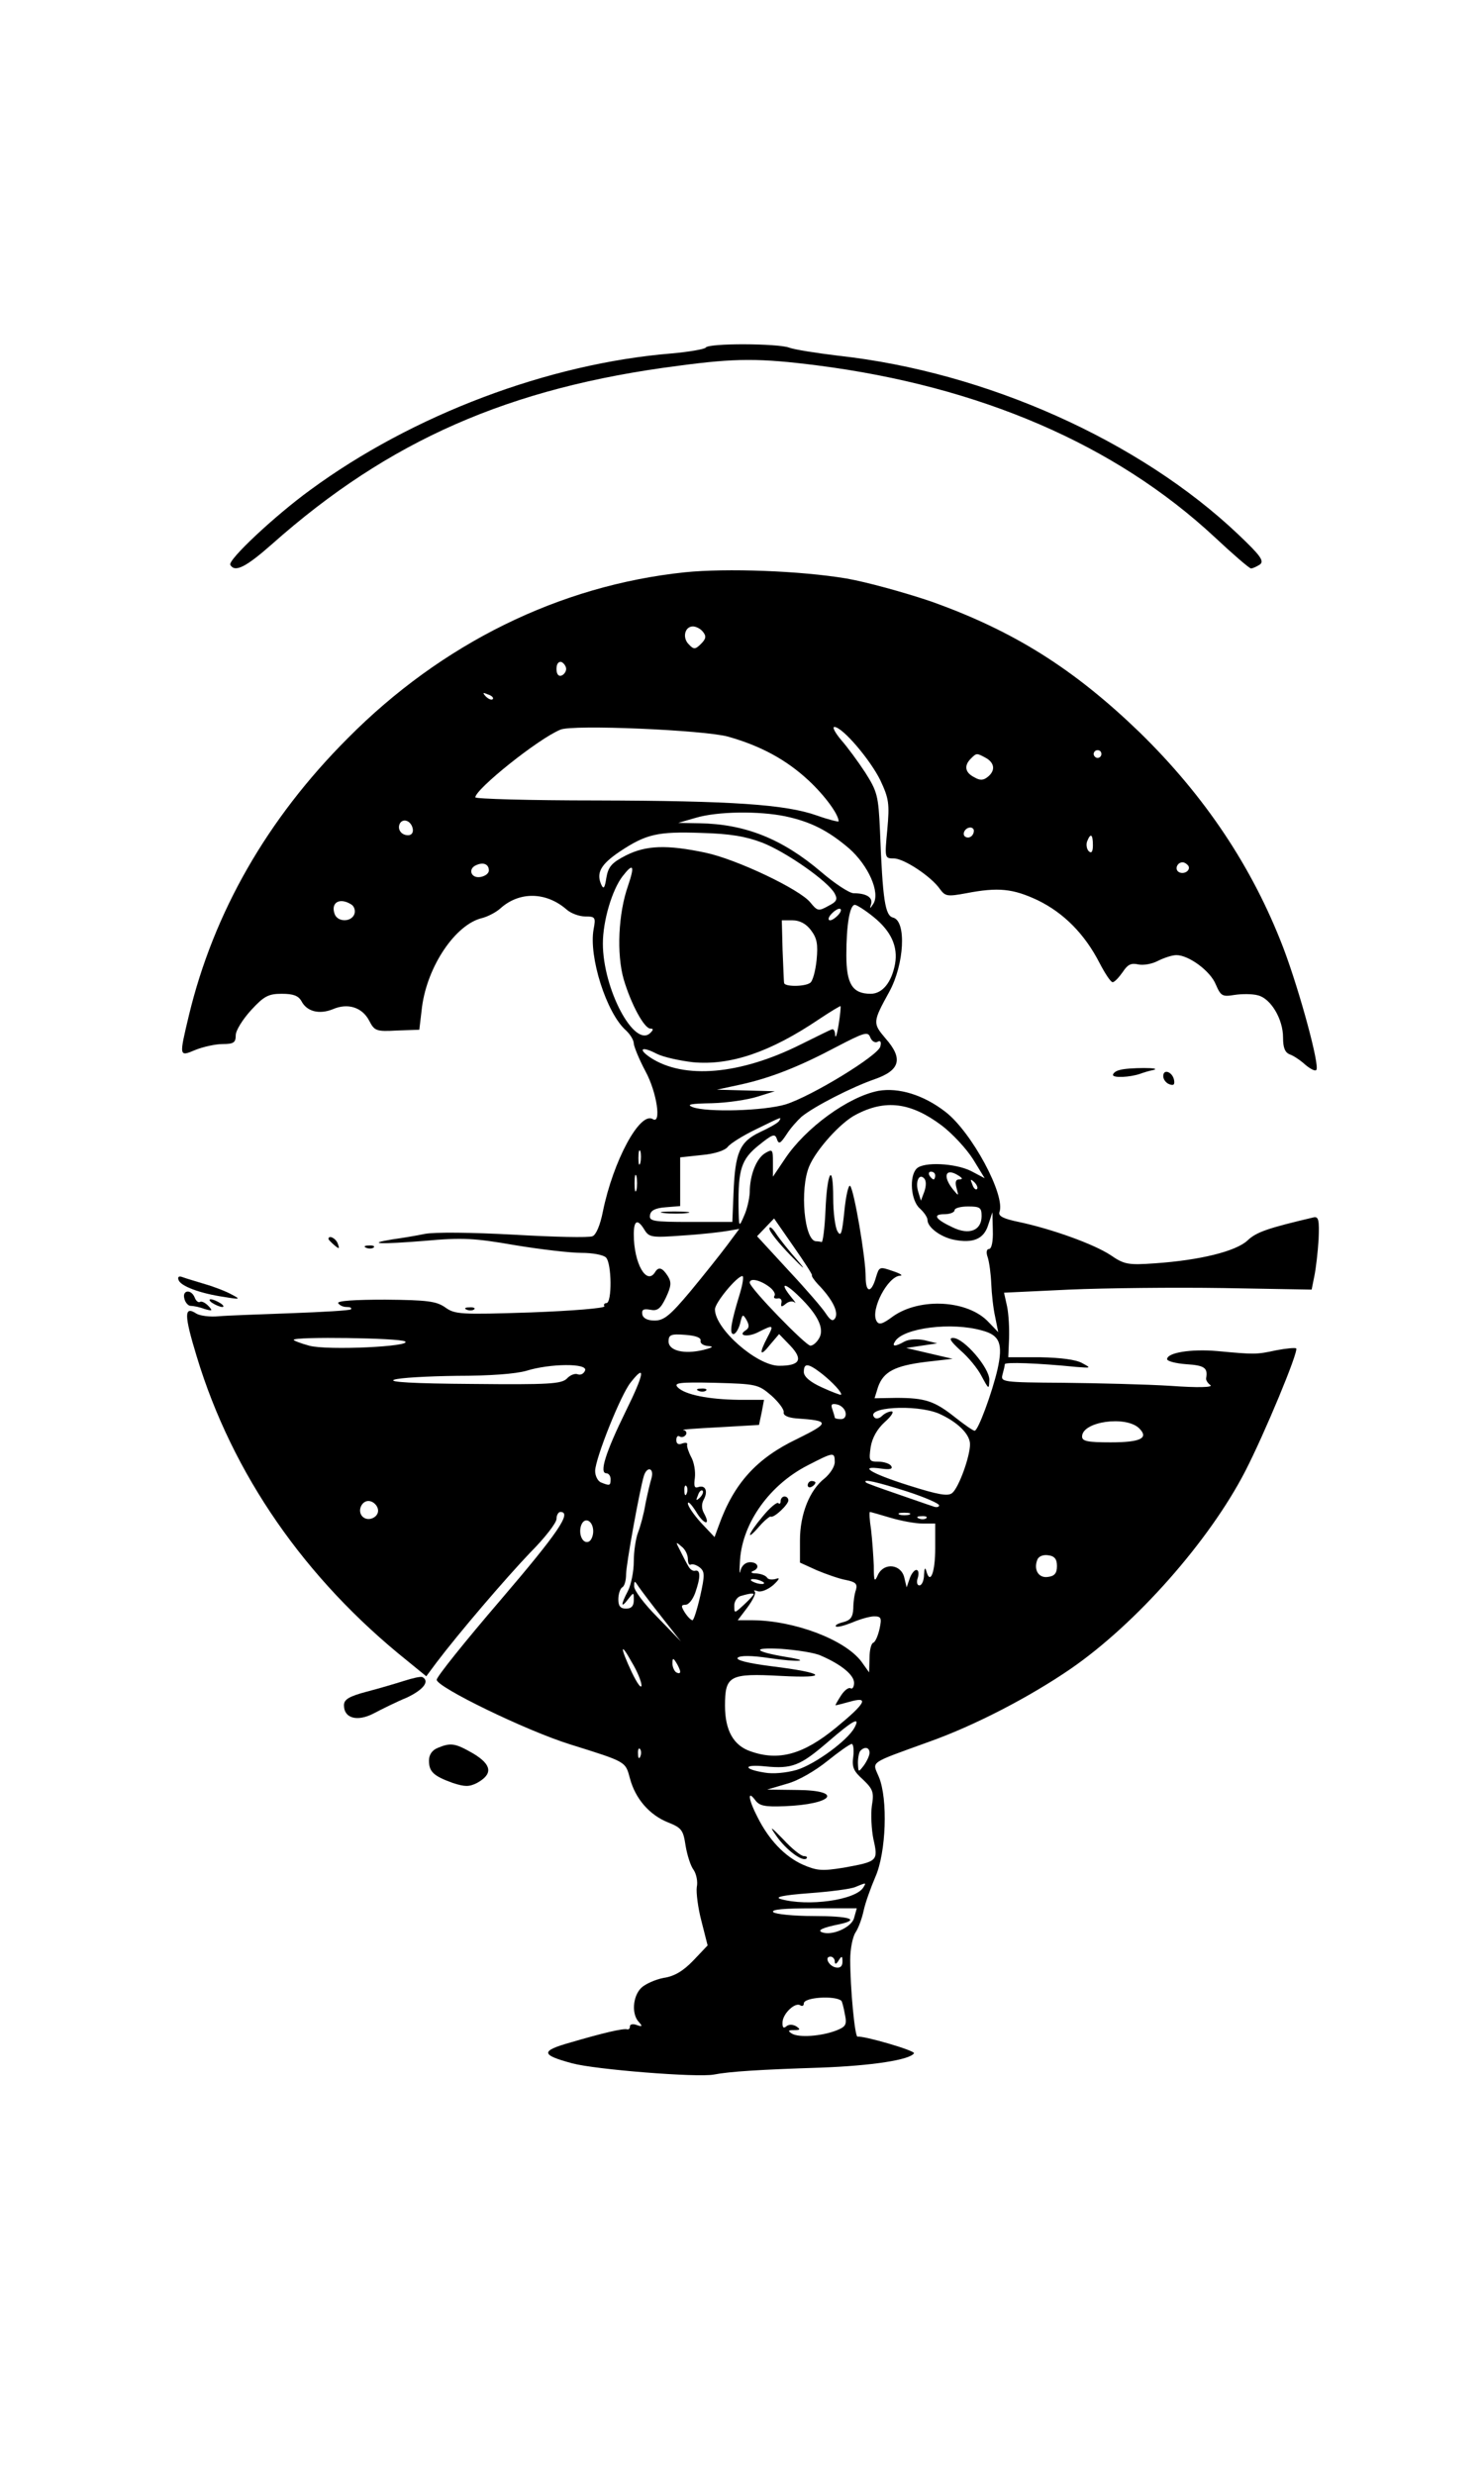 <?xml version="1.0" standalone="no"?>
<!DOCTYPE svg PUBLIC "-//W3C//DTD SVG 20010904//EN"
 "http://www.w3.org/TR/2001/REC-SVG-20010904/DTD/svg10.dtd">
<svg version="1.0" xmlns="http://www.w3.org/2000/svg"
 width="384pt" height="640pt" viewBox="0 0 384 640"
 preserveAspectRatio="xMidYMid meet">

<g transform="translate(0,640) scale(0.1,-0.1)"
fill="#000000" stroke="none">
<path d="M1826 5501 c-3 -4 -43 -11 -88 -15 -319 -26 -671 -159 -935 -353 -91
-66 -215 -182 -207 -194 12 -20 40 -6 108 54 302 268 614 405 1051 461 149 20
210 20 360 1 421 -54 771 -205 1028 -444 48 -45 90 -81 94 -81 5 0 15 5 23 10
12 9 2 23 -56 78 -255 242 -652 420 -1034 462 -58 7 -115 16 -128 21 -29 11
-209 12 -216 0z"/>
<path d="M1772 4920 c-324 -34 -629 -184 -872 -429 -209 -209 -347 -451 -411
-716 -26 -109 -26 -108 17 -90 20 8 52 15 70 15 29 0 34 4 34 23 0 12 18 41
40 65 33 36 45 42 79 42 30 0 43 -5 51 -19 14 -27 46 -35 81 -21 39 17 76 5
94 -29 14 -27 18 -29 72 -26 l58 2 7 59 c14 106 87 214 156 230 15 4 36 15 47
25 49 44 118 43 171 -3 11 -10 33 -18 48 -18 26 0 28 -2 22 -33 -13 -71 33
-216 83 -261 12 -11 21 -26 21 -35 1 -9 14 -41 30 -71 30 -55 42 -139 19 -124
-33 20 -102 -107 -129 -239 -7 -36 -18 -61 -27 -64 -9 -4 -100 -2 -203 4 -110
6 -206 7 -231 2 -24 -5 -61 -11 -83 -14 -73 -12 -30 -13 82 -4 99 9 130 7 234
-11 66 -11 144 -20 172 -20 29 0 57 -5 64 -12 15 -15 16 -118 1 -118 -5 0 -8
-4 -5 -8 3 -5 -83 -12 -190 -16 -183 -6 -197 -5 -222 13 -23 16 -46 19 -155
20 -79 0 -125 -3 -122 -9 4 -6 13 -10 22 -10 9 0 14 -2 11 -6 -3 -3 -73 -7
-154 -10 -82 -3 -167 -6 -189 -8 -21 -2 -47 1 -57 7 -32 21 -32 -3 1 -111 92
-304 280 -575 545 -787 l49 -40 26 35 c59 78 180 219 243 285 38 38 68 77 68
87 0 10 5 18 10 18 31 0 -7 -55 -155 -228 -91 -106 -165 -198 -165 -206 0 -19
230 -131 345 -167 147 -46 143 -44 155 -88 14 -53 51 -95 99 -114 35 -14 39
-20 45 -60 4 -24 13 -53 21 -63 7 -11 11 -30 8 -44 -2 -14 3 -54 12 -88 l16
-63 -37 -39 c-26 -27 -49 -41 -77 -45 -21 -4 -48 -16 -58 -26 -22 -22 -25 -68
-6 -88 10 -11 9 -13 -5 -8 -10 4 -18 2 -18 -3 0 -6 -3 -9 -7 -8 -11 3 -65 -10
-147 -34 -78 -22 -77 -32 5 -54 60 -16 322 -37 366 -29 41 8 121 13 278 18
132 5 229 20 240 37 4 7 -131 46 -146 43 -7 -2 -19 125 -19 199 0 27 6 59 14
71 8 12 17 38 21 57 4 19 18 58 30 86 28 63 33 202 9 259 -17 41 -29 33 131
91 118 42 260 116 365 188 170 117 359 331 452 511 50 97 139 311 132 318 -3
2 -26 0 -52 -5 -51 -11 -55 -11 -152 -2 -68 6 -130 -4 -130 -21 0 -5 22 -11
50 -13 46 -3 56 -9 51 -36 -1 -5 4 -13 11 -18 8 -6 -33 -7 -102 -2 -63 4 -188
7 -278 8 -158 1 -163 2 -158 21 3 11 6 23 6 27 0 6 85 3 185 -7 39 -3 39 -3
15 10 -16 9 -56 14 -108 15 l-83 0 2 48 c1 26 -1 63 -5 83 l-8 36 169 8 c92 4
271 6 398 4 l229 -4 7 35 c4 19 9 62 11 95 2 49 0 59 -12 57 -119 -28 -149
-38 -172 -60 -30 -28 -123 -51 -239 -59 -70 -5 -80 -3 -115 21 -44 29 -153 68
-238 86 -39 8 -53 15 -50 25 17 43 -72 208 -140 260 -57 44 -121 63 -173 54
-78 -15 -189 -96 -242 -176 l-31 -46 0 36 c0 35 -1 36 -20 25 -23 -14 -40 -57
-40 -102 -1 -17 -7 -44 -15 -61 -13 -30 -13 -30 -14 25 -1 95 7 122 52 158 36
29 42 31 47 17 5 -15 9 -13 25 11 10 16 28 36 39 46 33 27 131 77 189 97 66
23 75 53 28 106 -33 39 -33 42 10 120 39 71 45 183 10 192 -21 5 -27 46 -34
225 -4 90 -7 101 -38 150 -19 29 -47 67 -63 85 -15 18 -23 33 -17 33 21 0 93
-85 119 -138 22 -47 24 -60 18 -127 -7 -74 -7 -75 17 -75 26 0 97 -47 119 -79
14 -19 19 -20 68 -11 83 16 121 12 185 -18 68 -33 122 -88 160 -162 14 -27 29
-50 34 -50 5 0 16 12 26 26 13 20 22 24 40 20 13 -3 36 1 51 9 16 8 37 15 48
15 32 0 88 -41 102 -76 13 -30 17 -32 48 -27 19 3 47 3 61 -1 33 -8 65 -61 65
-109 0 -27 5 -39 18 -44 9 -3 27 -15 39 -26 13 -11 26 -18 29 -14 10 9 -43
204 -85 315 -80 209 -203 393 -372 558 -171 165 -327 263 -541 339 -68 23
-166 50 -218 59 -120 20 -310 27 -418 16z m47 -154 c9 -11 8 -18 -5 -31 -15
-15 -19 -15 -32 -1 -17 17 -10 46 11 46 8 0 20 -6 26 -14z m-354 -96 c0 -7 -6
-15 -12 -17 -8 -3 -13 4 -13 17 0 13 5 20 13 18 6 -3 12 -11 12 -18z m-190
-78 c-3 -3 -11 0 -18 7 -9 10 -8 11 6 5 10 -3 15 -9 12 -12z m609 -97 c85 -24
151 -60 208 -113 42 -39 78 -88 78 -106 0 -2 -25 4 -56 15 -82 29 -220 38
-571 39 -172 0 -313 4 -313 8 0 21 162 151 220 175 31 14 373 -1 434 -18z
m966 -45 c0 -5 -4 -10 -10 -10 -5 0 -10 5 -10 10 0 6 5 10 10 10 6 0 10 -4 10
-10z m-299 -10 c23 -13 25 -33 5 -49 -11 -9 -20 -10 -35 -1 -24 12 -27 30 -9
48 15 15 15 15 39 2z m-519 -151 c66 -14 111 -37 165 -83 50 -44 81 -114 63
-143 -9 -14 -10 -14 -6 -1 5 17 -12 28 -45 28 -11 0 -49 25 -84 55 -101 86
-197 124 -315 126 l-55 1 45 13 c57 17 164 18 232 4z m-964 -32 c2 -10 -3 -17
-12 -17 -18 0 -29 16 -21 31 9 14 29 6 33 -14z m1452 -5 c0 -13 -12 -22 -22
-16 -10 6 -1 24 13 24 5 0 9 -4 9 -8z m-548 -31 c62 -24 172 -101 188 -132 8
-15 5 -21 -17 -32 -25 -14 -28 -13 -46 9 -27 34 -191 112 -272 129 -100 21
-153 19 -205 -7 -37 -19 -46 -29 -51 -58 -4 -26 -7 -31 -13 -18 -14 31 -1 53
48 86 68 45 97 52 211 48 74 -2 115 -9 157 -25z m856 -7 c0 -17 -4 -22 -11
-15 -5 5 -7 17 -4 25 9 23 15 19 15 -10z m-1563 -65 c0 -8 -10 -15 -22 -17
-25 -4 -33 22 -10 31 18 8 32 2 32 -14z m1810 12 c7 -12 -12 -24 -25 -16 -11
7 -4 25 10 25 5 0 11 -4 15 -9z m-1450 -52 c-25 -71 -30 -176 -11 -242 19 -64
53 -127 69 -127 8 0 8 -3 0 -11 -41 -41 -123 113 -123 231 0 59 24 139 51 174
28 36 32 28 14 -25z m-716 -48 c8 -5 11 -16 8 -25 -8 -21 -43 -21 -51 0 -11
30 13 44 43 25z m1351 -32 c46 -37 64 -77 56 -122 -9 -48 -33 -77 -63 -77 -47
0 -63 25 -63 100 0 79 9 130 22 130 5 0 27 -14 48 -31z m-90 6 c-7 -8 -17 -15
-22 -15 -6 0 -5 7 2 15 7 8 17 15 22 15 6 0 5 -7 -2 -15z m-72 -40 c16 -21 19
-36 15 -78 -3 -28 -10 -55 -17 -59 -15 -10 -66 -10 -67 0 -1 4 -2 42 -4 85
l-2 77 28 0 c18 0 35 -9 47 -25z m72 -245 c-4 -25 -8 -37 -9 -27 0 10 -4 17
-8 15 -5 -1 -42 -20 -83 -40 -155 -77 -300 -90 -387 -33 -34 23 -22 30 16 10
18 -9 60 -18 94 -22 97 -9 200 26 326 111 30 20 55 35 56 34 1 -2 -1 -23 -5
-48z m101 -44 c7 4 10 0 7 -12 -4 -23 -178 -129 -245 -150 -57 -17 -204 -21
-241 -7 -17 7 -4 9 50 10 40 1 93 9 118 17 l45 14 -75 2 -75 2 60 13 c78 17
152 46 250 98 73 38 81 40 87 24 4 -10 13 -15 19 -11z m165 -216 c28 -21 65
-61 82 -88 l30 -49 -36 19 c-41 20 -122 24 -140 6 -20 -20 -15 -83 8 -103 11
-10 20 -23 20 -30 0 -19 34 -44 68 -51 50 -10 78 2 89 38 l11 33 1 -47 c1 -28
-3 -48 -10 -48 -6 0 -8 -9 -3 -22 4 -13 8 -43 9 -68 1 -25 5 -63 10 -85 l8
-40 -25 26 c-53 57 -177 64 -247 15 -28 -21 -37 -23 -43 -12 -16 29 29 115 61
117 9 0 0 6 -19 12 -34 12 -35 11 -43 -15 -12 -43 -27 -43 -27 0 0 50 -30 224
-40 235 -4 5 -11 -24 -15 -64 -6 -59 -9 -69 -18 -53 -6 10 -11 49 -11 86 0 95
-16 69 -20 -33 -2 -46 -7 -83 -10 -81 -3 1 -10 2 -14 2 -31 0 -43 135 -18 194
18 43 81 113 120 133 77 41 143 32 222 -27z m-420 11 c-3 -5 -26 -18 -50 -29
-52 -25 -64 -52 -68 -159 l-3 -73 -108 0 c-98 0 -108 2 -105 18 2 12 14 18 41
20 l37 3 0 63 0 63 56 6 c34 3 60 12 67 21 7 9 39 29 72 45 70 34 68 34 61 22z
m-359 -108 c-3 -10 -5 -4 -5 12 0 17 2 24 5 18 2 -7 2 -21 0 -30z m-10 -70
c-3 -10 -5 -2 -5 17 0 19 2 27 5 18 2 -10 2 -26 0 -35z m773 37 c0 -5 -2 -10
-4 -10 -3 0 -8 5 -11 10 -3 6 -1 10 4 10 6 0 11 -4 11 -10z m60 0 c11 -7 12
-10 2 -10 -9 0 -11 -7 -7 -22 6 -22 6 -22 -9 -4 -28 35 -19 57 14 36z m-88
-41 l-9 -24 -7 23 c-8 26 2 48 15 35 6 -6 6 -19 1 -34z m136 6 c-3 -3 -9 2
-12 12 -6 14 -5 15 5 6 7 -7 10 -15 7 -18z m12 -70 c0 -37 -32 -50 -75 -29
-45 21 -53 34 -21 34 14 0 26 5 26 10 0 6 16 10 35 10 31 0 35 -3 35 -25z
m-439 -153 c-2 -2 8 -16 22 -30 33 -36 47 -66 38 -81 -6 -9 -12 -6 -24 12 -8
13 -52 64 -97 112 l-81 88 22 23 22 23 50 -72 c28 -40 50 -74 48 -75z m-433
117 c12 -19 19 -20 100 -14 48 3 100 9 116 12 l29 5 -32 -43 c-18 -24 -61 -78
-95 -119 -52 -62 -68 -75 -92 -75 -19 0 -30 6 -32 16 -2 12 3 15 20 12 19 -4
27 2 41 31 14 30 15 40 5 56 -14 22 -24 25 -33 10 -22 -35 -55 23 -55 98 0 37
10 41 28 11z m246 -166 c-23 -75 -27 -103 -16 -103 5 0 13 12 17 27 6 25 7 26
17 9 7 -13 7 -20 -2 -26 -24 -15 7 -19 34 -4 38 19 39 18 21 -16 -22 -42 -18
-50 8 -17 l23 27 29 -30 c34 -36 25 -52 -29 -52 -57 0 -166 95 -166 146 0 17
57 86 71 86 4 0 1 -21 -7 -47z m74 21 c12 -8 20 -20 16 -25 -3 -5 0 -8 8 -7 7
2 12 -3 10 -11 -2 -11 0 -12 11 -3 8 7 18 8 23 4 5 -4 1 2 -9 14 -30 37 -18
39 19 3 49 -47 68 -84 54 -109 -6 -11 -16 -20 -23 -20 -12 0 -157 149 -157
163 0 12 24 8 48 -9z m554 -115 c45 -12 54 -34 39 -101 -14 -60 -50 -158 -59
-158 -4 0 -27 16 -51 35 -53 42 -77 50 -152 50 l-56 -1 9 29 c14 40 44 55 123
65 l70 8 -60 14 -60 14 40 6 40 6 -32 8 c-19 4 -40 3 -52 -3 -25 -14 -34 -14
-25 0 21 35 147 51 226 28z m-729 -26 c-2 -7 7 -13 20 -14 15 -1 11 -4 -13
-10 -50 -12 -90 -2 -90 22 0 17 6 20 43 17 27 -2 41 -7 40 -15z m-765 -2 c22
-13 -201 -24 -248 -11 -22 6 -40 13 -40 15 0 9 275 5 288 -4z m466 -75 c-3 -8
-11 -13 -19 -10 -7 3 -20 -2 -28 -11 -14 -14 -47 -16 -244 -14 -154 1 -220 5
-203 11 14 5 86 9 162 10 86 0 152 5 180 13 61 19 159 20 152 1z m612 -8 c28
-22 55 -51 50 -55 -1 -1 -23 7 -49 19 -31 14 -47 28 -47 40 0 24 11 23 46 -4z
m-507 -98 c-52 -106 -69 -160 -50 -160 6 0 11 -7 11 -15 0 -17 -2 -18 -24 -9
-9 3 -16 17 -16 30 0 31 66 197 92 229 40 51 35 22 -13 -75z m377 41 c19 -17
33 -36 32 -43 -2 -8 10 -14 32 -16 88 -6 88 -11 3 -53 -105 -50 -164 -115
-203 -224 l-11 -30 -35 37 c-19 21 -34 43 -34 50 0 7 9 -2 21 -21 20 -34 39
-38 21 -5 -7 12 -7 25 -1 36 12 22 4 39 -15 32 -9 -3 -11 3 -8 24 2 17 -2 40
-9 53 -7 13 -12 28 -11 33 2 5 -4 6 -13 3 -9 -4 -15 -1 -15 9 0 8 4 13 9 9 5
-3 12 -1 16 5 3 5 0 11 -7 12 -7 1 34 4 92 7 l104 6 7 33 6 32 -66 0 c-77 1
-138 13 -157 32 -12 12 3 14 96 12 108 -3 112 -4 146 -33z m192 -44 c2 -10 -3
-17 -12 -17 -9 0 -16 2 -16 4 0 2 -3 12 -6 21 -5 13 -2 16 12 13 10 -2 20 -11
22 -21z m240 -2 c48 -21 82 -53 82 -80 0 -32 -29 -112 -46 -126 -11 -9 -35 -5
-114 20 -98 31 -131 52 -69 43 22 -3 30 -1 25 7 -4 6 -19 11 -33 11 -24 0 -25
2 -20 38 4 24 17 47 37 65 17 15 24 27 17 27 -7 0 -18 -5 -25 -12 -6 -6 -15
-8 -19 -4 -27 27 105 35 165 11z m520 -39 c25 -25 4 -36 -74 -36 -60 0 -74 3
-74 15 0 39 114 55 148 21z m-788 -87 c0 -12 -12 -30 -26 -42 -39 -30 -64 -93
-64 -160 l0 -58 44 -20 c24 -10 58 -22 75 -25 25 -5 30 -10 26 -25 -4 -11 -7
-32 -7 -48 -1 -23 -7 -31 -26 -36 -13 -3 -22 -8 -19 -11 3 -3 22 2 42 10 21 9
46 16 57 16 18 0 20 -4 14 -32 -4 -18 -11 -34 -16 -36 -6 -2 -10 -20 -10 -40
l-1 -37 -20 28 c-43 57 -173 106 -282 107 l-38 0 25 33 c14 19 23 37 19 41 -4
4 -1 4 8 1 8 -3 26 4 40 16 16 15 18 20 7 16 -10 -3 -20 -2 -23 3 -4 6 -16 10
-28 11 -12 0 -16 3 -9 6 19 7 14 23 -7 23 -12 0 -22 -9 -25 -22 -3 -13 -3 0
-1 29 7 96 77 193 174 243 68 35 71 36 71 9z m-474 -41 c-4 -13 -11 -43 -16
-68 -4 -25 -13 -58 -19 -73 -6 -16 -11 -49 -11 -75 0 -26 -7 -60 -15 -76 -19
-36 -19 -47 0 -22 15 19 15 19 15 -2 0 -15 -6 -22 -20 -22 -15 0 -20 7 -20 24
0 14 5 28 10 31 6 3 10 18 10 33 0 26 35 218 46 255 8 26 27 21 20 -5z m661
-35 c46 -15 83 -31 83 -36 0 -5 -8 -6 -17 -2 -10 3 -52 18 -93 32 -41 14 -77
27 -79 29 -11 11 30 1 106 -23z m-570 -5 c-3 -8 -6 -5 -6 6 -1 11 2 17 5 13 3
-3 4 -12 1 -19z m34 -11 c-10 -9 -11 -8 -5 6 3 10 9 15 12 12 3 -3 0 -11 -7
-18z m-833 -30 c4 -20 -25 -34 -40 -19 -15 15 -1 44 19 40 10 -2 19 -11 21
-21z m1326 -22 c27 -8 64 -15 83 -15 l33 0 0 -64 c0 -62 -13 -96 -23 -59 -3
11 -5 8 -6 -9 0 -16 -6 -28 -12 -28 -6 0 -8 9 -4 20 3 11 2 20 -4 20 -5 0 -13
-10 -17 -22 l-8 -23 -6 25 c-8 35 -52 40 -68 8 -9 -21 -11 -18 -11 23 -1 25
-4 67 -7 93 -4 25 -5 46 -3 46 2 0 26 -7 53 -15z m49 8 c-7 -2 -19 -2 -25 0
-7 3 -2 5 12 5 14 0 19 -2 13 -5z m44 -9 c-3 -3 -12 -4 -19 -1 -8 3 -5 6 6 6
11 1 17 -2 13 -5z m-862 -34 c0 -13 -6 -25 -12 -27 -16 -6 -27 21 -19 43 9 23
31 11 31 -16z m245 -72 c0 -10 3 -17 8 -14 4 2 14 -1 22 -7 14 -11 14 -20 2
-74 -8 -35 -17 -63 -20 -63 -4 0 -13 9 -20 20 -10 16 -10 20 2 20 8 0 19 14
25 31 14 40 14 60 0 57 -6 -2 -14 4 -18 12 -5 8 -14 26 -21 40 -12 23 -12 24
3 11 10 -7 17 -22 17 -33z m955 -18 c0 -18 -6 -26 -23 -28 -24 -4 -38 18 -28
44 3 9 15 14 28 12 17 -2 23 -10 23 -28z m-759 -42 c3 -4 -1 -5 -10 -4 -8 1
-18 5 -22 8 -3 4 1 5 10 4 8 -1 18 -5 22 -8z m-262 -92 l48 -61 -61 63 c-34
34 -61 70 -60 80 0 15 1 15 12 -2 7 -10 34 -46 61 -80z m236 61 c0 -2 -11 -14
-25 -27 -25 -23 -25 -23 -25 -2 0 11 8 23 18 25 24 7 32 7 32 4z m-290 -236
c-1 -9 -12 7 -25 34 -31 66 -31 82 0 26 14 -23 25 -50 25 -60z m465 77 c53
-23 85 -50 85 -70 0 -10 -4 -17 -9 -14 -5 3 -16 -5 -25 -19 -9 -14 -15 -25
-14 -25 2 0 18 4 36 9 52 15 43 -3 -35 -67 -84 -69 -148 -87 -221 -61 -44 15
-66 54 -66 118 0 78 12 84 144 77 130 -7 115 8 -24 25 -62 8 -93 16 -87 22 6
6 36 6 82 -1 75 -11 112 -8 43 3 -83 14 -91 25 -14 21 41 -3 89 -10 105 -18z
m-365 -41 c0 -5 -4 -5 -10 -2 -5 3 -10 14 -10 23 0 15 2 15 10 2 5 -8 10 -19
10 -23z m451 -145 c-18 -33 -101 -94 -149 -109 -28 -8 -62 -11 -84 -7 -56 9
-55 22 2 16 70 -7 91 2 162 63 66 57 85 67 69 37z m-3 -74 c-4 -27 0 -38 25
-60 26 -25 29 -33 23 -68 -3 -22 -1 -61 4 -86 13 -57 11 -58 -77 -74 -56 -9
-69 -8 -106 8 -46 21 -87 63 -117 123 -23 44 -27 72 -6 44 11 -15 24 -18 76
-16 126 5 154 41 33 42 l-78 1 51 15 c30 8 74 34 105 59 30 24 58 44 63 44 4
0 6 -15 4 -32z m-551 0 c-3 -8 -6 -5 -6 6 -1 11 2 17 5 13 3 -3 4 -12 1 -19z
m593 9 c0 -7 -7 -22 -15 -33 -14 -18 -14 -18 -15 7 0 14 3 29 7 32 11 11 23 8
23 -6z m-16 -348 c-20 -33 -144 -50 -214 -30 -17 5 7 10 73 15 55 4 109 11
120 16 29 12 29 12 21 -1z m-24 -79 c-6 -24 -57 -47 -83 -37 -13 5 1 12 46 21
54 12 25 21 -68 21 -52 0 -99 5 -104 10 -7 7 28 10 103 10 l113 0 -7 -25z
m-50 -112 c0 -9 4 -8 10 2 8 13 10 12 10 -3 0 -12 -6 -17 -17 -15 -18 3 -31
28 -14 28 6 0 11 -6 11 -12z m17 -102 c2 -2 6 -17 9 -34 6 -28 3 -33 -22 -43
-39 -15 -97 -19 -115 -8 -11 7 -10 9 6 9 16 0 17 2 5 10 -9 5 -19 5 -25 0 -8
-7 -11 -3 -10 12 2 22 33 51 46 42 5 -3 9 -1 9 5 0 16 80 21 97 7z"/>
<path d="M1718 3263 c18 -2 45 -2 60 0 15 2 0 4 -33 4 -33 0 -45 -2 -27 -4z"/>
<path d="M1991 3223 c-1 -7 24 -38 55 -70 35 -36 42 -41 18 -13 -22 25 -47 56
-56 70 -9 14 -17 20 -17 13z"/>
<path d="M2485 2908 c20 -17 45 -47 55 -67 19 -35 19 -35 20 -9 0 31 -66 108
-94 108 -12 0 -6 -9 19 -32z"/>
<path d="M1808 2803 c7 -3 16 -2 19 1 4 3 -2 6 -13 5 -11 0 -14 -3 -6 -6z"/>
<path d="M2090 2559 c0 -5 5 -7 10 -4 6 3 10 8 10 11 0 2 -4 4 -10 4 -5 0 -10
-5 -10 -11z"/>
<path d="M2020 2518 c0 -6 -3 -9 -6 -5 -4 3 -22 -12 -40 -34 -39 -46 -46 -69
-9 -26 13 15 27 26 29 25 8 -5 46 31 46 42 0 5 -4 10 -10 10 -5 0 -10 -5 -10
-12z"/>
<path d="M2009 1652 c25 -36 68 -68 78 -58 3 3 0 6 -7 6 -7 0 -31 19 -53 43
-34 35 -37 36 -18 9z"/>
<path d="M2898 3633 c-10 -2 -18 -8 -18 -13 0 -8 44 -6 70 3 8 3 24 8 35 10
11 3 0 5 -25 5 -25 0 -53 -2 -62 -5z"/>
<path d="M3010 3617 c0 -8 7 -18 16 -21 11 -4 14 -1 12 11 -4 21 -28 30 -28
10z"/>
<path d="M850 3196 c0 -2 7 -9 15 -16 13 -11 14 -10 9 4 -5 14 -24 23 -24 12z"/>
<path d="M948 3173 c7 -3 16 -2 19 1 4 3 -2 6 -13 5 -11 0 -14 -3 -6 -6z"/>
<path d="M462 3090 c5 -16 56 -35 118 -44 42 -7 43 -6 20 6 -14 8 -45 20 -69
27 -23 7 -50 15 -58 18 -10 4 -14 1 -11 -7z"/>
<path d="M477 3042 c2 -10 10 -19 16 -19 7 0 23 -3 36 -8 21 -6 22 -5 10 8 -8
8 -17 13 -22 10 -4 -2 -10 3 -13 11 -9 23 -33 20 -27 -2z"/>
<path d="M550 3030 c8 -5 20 -10 25 -10 6 0 3 5 -5 10 -8 5 -19 10 -25 10 -5
0 -3 -5 5 -10z"/>
<path d="M1208 3013 c7 -3 16 -2 19 1 4 3 -2 6 -13 5 -11 0 -14 -3 -6 -6z"/>
<path d="M1045 2053 c-22 -7 -66 -20 -97 -28 -45 -12 -58 -20 -58 -35 0 -34
35 -43 77 -21 21 11 59 30 86 41 42 20 60 42 40 53 -5 2 -26 -3 -48 -10z"/>
<path d="M1133 1880 c-15 -6 -23 -18 -23 -33 0 -29 12 -40 62 -58 31 -10 42
-10 62 0 42 23 39 47 -9 76 -47 27 -58 29 -92 15z"/>
</g>
</svg>
